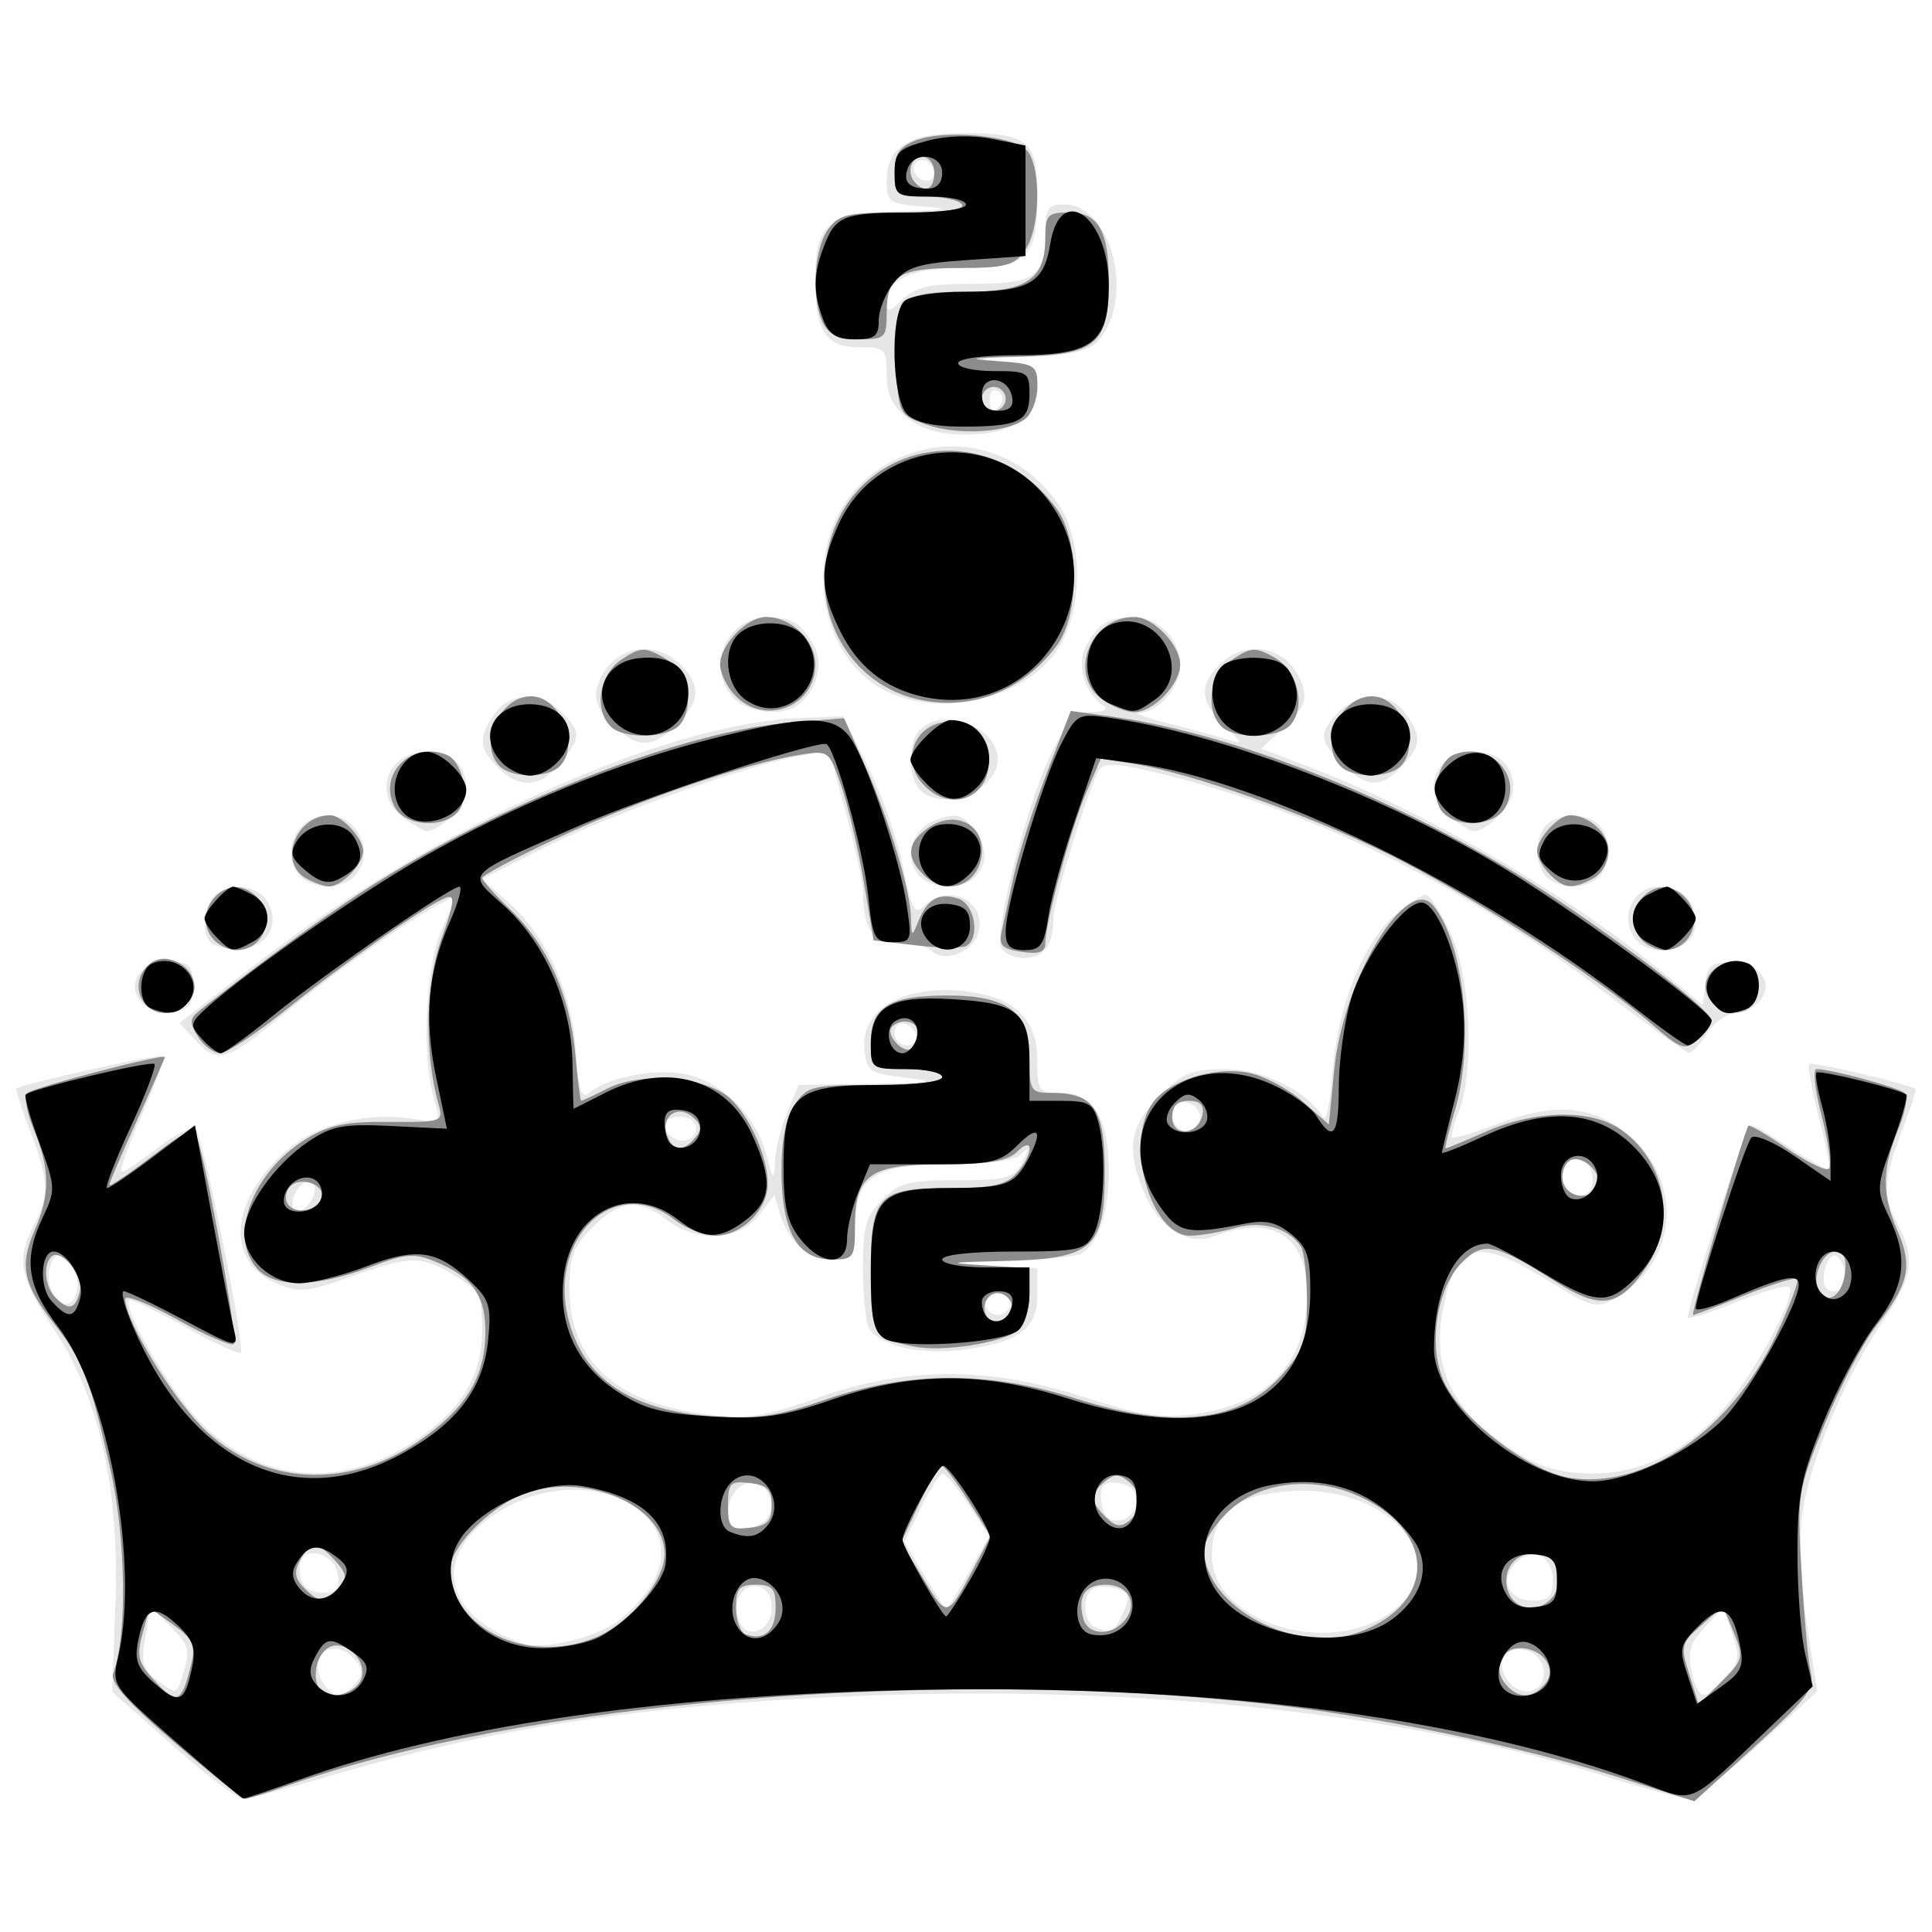 <?xml version="1.0" encoding="UTF-8" standalone="no"?>
<svg
   xmlns:dc="http://purl.org/dc/elements/1.1/"
   xmlns:cc="http://creativecommons.org/ns#"
   xmlns:rdf="http://www.w3.org/1999/02/22-rdf-syntax-ns#"
   xmlns:svg="http://www.w3.org/2000/svg"
   xmlns="http://www.w3.org/2000/svg"
   id="svg10603"
   version="1.1"
   viewBox="0 0 541.867 541.867"
   height="2048"
   width="2048">
  <defs
     id="defs10597" />
  <g
     id="g15582">
    <path
       style="fill:#e6e6e6;fill-opacity:1;stroke-width:2.225"
       d="m 48.296,489.418 -16.85,-14.922 0.92,-24.472 C 33.587,417.56 27.813,391.795 15.021,372.64 5.414,358.253 4.473,353.257 9.541,343.539 c 4.363,-8.365 4.197,-12.415 -1.073,-26.286 -2.418,-6.364 -4.17,-11.731 -3.893,-11.926 2.007,-1.415 40.21,-9.889 41.004,-9.095 0.554,0.554 -2.004,7.841 -5.683,16.193 -3.68,8.352 -6.308,15.569 -5.839,16.037 0.468,0.468 4.967,-2.408 9.997,-6.392 5.055,-4.004 9.931,-6.362 10.902,-5.274 2.086,2.339 13.915,61.28 12.569,62.627 -0.511,0.511 -7.563,-2.782 -15.672,-7.317 -8.109,-4.535 -15.111,-7.878 -15.559,-7.43 -2.168,2.168 11.776,26.118 19.988,34.329 16.407,16.407 38.1,18.724 58.313,6.227 14.295,-8.838 20.633,-18.701 20.633,-32.108 0,-9.65 -0.68,-11.033 -7.493,-15.244 -9.404,-5.812 -12.646,-5.787 -29.427,0.231 -11.778,4.223 -14.457,4.491 -20.388,2.034 -14.805,-6.132 -13.717,-23.24 2.376,-37.37 8.651,-7.596 22.639,-11.061 35.939,-8.903 7.455,1.21 7.457,1.207 5.439,-5.832 -3.567,-12.437 -2.324,-37.333 2.382,-47.7 l 4.304,-9.481 -4.909,2.589 c -9.107,4.804 -30.237,19.69 -43.199,30.436 -16.668,13.817 -19.08,14.609 -25.071,8.232 l -4.879,-5.194 21.461,-16.548 C 121.068,232.354 185.609,203.1 223.915,201.408 l 12.535,-0.554 7.09,14.411 c 3.899,7.926 8.319,20.597 9.822,28.157 2.348,11.813 3.172,13.307 5.862,10.618 6.784,-6.784 17.92,-1.057 15.117,7.774 -1.694,5.336 -9.563,8.303 -12.975,4.891 -1.345,-1.345 -5.633,-2.446 -9.528,-2.446 -7.248,0 -9.72,-3.612 -9.795,-14.309 -0.018,-2.364 -2.166,-12.211 -4.775,-21.883 l -4.745,-17.585 -8.047,1.456 c -14.851,2.687 -53.048,16.372 -71.264,25.53 l -18.049,9.075 7.32,6.427 c 10.678,9.376 17.974,25.433 19.052,41.934 0.722,11.055 1.507,13.465 3.771,11.586 5.079,-4.215 17.534,-6.779 26.123,-5.376 10.436,1.704 20.437,11.351 23.42,22.592 1.991,7.504 2.256,7.742 2.461,2.219 0.126,-3.404 1.681,-9.661 3.454,-13.905 l 3.224,-7.715 20.692,-0.35 c 16.53,-0.279 18.455,-0.615 9.569,-1.669 -10.434,-1.237 -11.165,-1.74 -11.788,-8.107 -1.179,-12.049 13.191,-19.099 31.81,-15.606 11.321,2.124 16.686,8.251 16.686,19.057 0,8.366 0.392,8.899 6.548,8.899 9.106,0 13.475,7.059 13.475,21.776 0,11.668 -2.712,20.001 -7.563,23.241 -1.346,0.899 -10.957,1.843 -21.358,2.097 -17,0.416 -17.506,0.542 -5.006,1.253 l 13.905,0.79 v 7.629 c 0,9.437 -5.454,13.332 -21.434,15.305 -11.615,1.434 -22.653,-1.155 -25.762,-6.044 -0.924,-1.453 -1.695,-8.944 -1.714,-16.647 -0.029,-11.93 0.775,-14.815 5.427,-19.466 4.759,-4.759 7.464,-5.461 21.057,-5.461 13.927,0 15.872,-0.536 18.171,-5.006 2.125,-4.131 2.061,-4.52 -0.367,-2.225 -1.836,1.736 -9.465,2.781 -20.295,2.781 -20.977,0 -26.252,3.576 -26.252,17.798 0,8.297 -0.428,8.899 -6.329,8.899 -6.816,0 -12.239,-4.742 -14.717,-12.87 l -1.55,-5.084 -4.436,5.64 c -5.572,7.084 -17.557,7.638 -25.754,1.19 -7.774,-6.115 -13.164,-5.583 -20.801,2.054 -5.395,5.395 -6.502,8.333 -6.495,17.242 0.016,20.451 13.224,32.354 39.155,35.288 11.294,1.278 15.87,0.565 30.982,-4.827 24.3,-8.67 47.687,-8.656 74.462,0.045 14.948,4.858 21.272,5.855 30.181,4.76 21.03,-2.585 32.112,-14.309 32.112,-33.972 0,-16.061 -9.758,-22.157 -25.74,-16.08 -7.782,2.959 -15.676,-1.921 -20.053,-12.397 -5.02,-12.015 -3.962,-18.442 4.413,-26.818 6.546,-6.546 9.032,-7.564 18.478,-7.564 10.473,0 22.877,6.108 27.458,13.521 0.822,1.33 1.991,-4.422 2.598,-12.782 1.321,-18.189 8.707,-36.534 17.785,-44.172 3.602,-3.031 7.363,-5.51 8.358,-5.51 0.995,0 4.078,4.755 6.852,10.567 5.696,11.937 6.955,38.892 2.351,50.365 -1.418,3.535 -2.241,6.765 -1.828,7.178 0.413,0.413 5.958,-1.227 12.322,-3.646 14.591,-5.544 24.054,-5.557 33.094,-0.045 19.544,11.917 19.688,37.823 0.271,48.848 -5.13,2.913 -6.503,2.546 -18.738,-5.006 -20.309,-12.536 -25.952,-10.882 -29.606,8.676 -2.619,14.017 1.519,24.726 13.173,34.091 10.86,8.728 17.816,11.389 29.604,11.327 12.719,-0.067 25.476,-6.344 35.511,-17.474 8.763,-9.719 21.221,-32.573 18.978,-34.816 -0.712,-0.712 -7.414,1.192 -14.894,4.231 -7.48,3.039 -13.599,4.952 -13.599,4.25 0,-3.451 16.491,-54.03 17.613,-54.021 0.713,0.005 5.758,2.969 11.21,6.586 5.453,3.617 10.264,6.227 10.692,5.798 0.428,-0.428 -0.835,-7.007 -2.808,-14.619 -1.973,-7.612 -3.157,-14.27 -2.632,-14.795 0.724,-0.724 27.162,5.468 29.832,6.987 0.277,0.158 -1.475,5.493 -3.893,11.857 -5.271,13.871 -5.436,17.921 -1.073,26.286 5.01,9.607 4.129,14.79 -4.733,27.84 -10.689,15.74 -20.554,39.847 -22.265,54.41 -0.759,6.462 -0.092,20.035 1.484,30.164 l 2.865,18.416 -16.478,15.078 c -9.063,8.293 -17.98,15.062 -19.815,15.042 -1.835,-0.02 -12.599,-2.96 -23.92,-6.532 -56.154,-17.723 -131.712,-25.642 -211.635,-22.18 -58.046,2.514 -100.712,9.069 -145.36,22.332 -11.891,3.532 -22.904,6.38 -24.472,6.328 -1.568,-0.052 -10.434,-6.81 -19.701,-15.017 z m -0.297,-33.08 -5.636,-5.636 -1.579,8.416 c -1.355,7.223 -0.844,8.976 3.605,12.368 5.121,3.905 5.208,3.871 7.215,-2.78 1.734,-5.747 1.207,-7.556 -3.605,-12.368 z m 51.63,15.933 c 2.21,-2.662 2.21,-4.012 0,-6.674 -3.562,-4.292 -8.677,-4.278 -10.33,0.028 -1.278,3.331 2.64,9.983 5.881,9.983 0.924,0 2.926,-1.502 4.449,-3.337 z m 333.271,-4.176 c -0.806,-5.652 -9.497,-7.691 -11.42,-2.68 -0.716,1.865 0.187,4.878 2.006,6.697 4.419,4.419 10.262,1.925 9.414,-4.018 z m 50.945,2.508 c 3.987,-4.374 4.24,-5.934 2.004,-12.359 l -2.559,-7.354 -5.17,5.503 c -4.084,4.347 -4.853,6.943 -3.664,12.359 1.795,8.175 3.346,8.48 9.389,1.851 z M 171.933,455.553 c 3.671,-2.26 8.519,-7.243 10.774,-11.074 11.932,-20.269 -17.726,-35.213 -41.84,-21.081 -20.093,11.775 -17.513,29.419 5.481,37.483 5.3,1.859 18.313,-0.851 25.584,-5.328 z m 44.495,-4.416 c 0,-3.474 -1.437,-5.778 -3.9,-6.252 -4.404,-0.848 -7.268,4.479 -5.244,9.753 2.122,5.529 9.144,2.84 9.144,-3.502 z m 98.542,1.23 c 2.125,-4.665 1.861,-5.641 -1.848,-6.818 -2.381,-0.756 -5.338,-0.749 -6.573,0.013 -3.166,1.957 -2.794,9.431 0.536,10.775 4.754,1.918 5.334,1.627 7.884,-3.971 z m 73.259,1.055 c 21.569,-13.151 3.143,-37.34 -26.793,-35.174 -15.355,1.111 -21.535,6.358 -21.535,18.287 0,17.38 30.209,27.936 48.328,16.888 z m -116.443,-12.451 5.682,-10.165 -5.787,-8.745 c -3.183,-4.81 -6.456,-8.745 -7.273,-8.745 -0.817,0 -3.572,4.295 -6.122,9.544 l -4.637,9.544 5.532,9.367 c 3.042,5.152 5.845,9.367 6.228,9.367 0.383,0 3.253,-4.574 6.378,-10.165 z m 163.778,2.309 c 0,-6.891 -5.778,-9.566 -10.488,-4.856 -4.71,4.71 -2.034,10.488 4.856,10.488 4.543,0 5.632,-1.089 5.632,-5.632 z M 94.778,441.682 c -0.929,-6.539 -10.722,-8.543 -10.722,-2.194 0,5.349 1.851,7.2 7.2,7.2 3.118,0 4.046,-1.319 3.522,-5.006 z M 214.613,426.477 c 3.972,-3.972 0.781,-11.264 -4.593,-10.497 -6.394,0.912 -8.226,12.909 -1.971,12.909 2.284,0 5.238,-1.086 6.565,-2.412 z m 104.152,-5.405 c 0,-2.889 -1.733,-4.665 -5.006,-5.13 -3.686,-0.524 -5.006,0.405 -5.006,3.522 0,2.328 0.702,4.935 1.56,5.793 2.951,2.951 8.451,0.227 8.451,-4.186 z m -35.691,-54.322 c 1.645,-2.662 -2.54,-5.3 -5.503,-3.468 -2.488,1.538 -0.855,5.539 2.261,5.539 1.079,0 2.538,-0.932 3.242,-2.071 z M 21.763,360.064 c 0,-2.225 -1.418,-5.222 -3.15,-6.66 -2.519,-2.091 -3.447,-1.678 -4.633,2.059 -1.579,4.976 2.504,11.909 5.811,9.866 1.085,-0.671 1.973,-3.04 1.973,-5.265 z M 517.477,357.142 c -0.391,-2.753 -1.712,-5.006 -2.936,-5.006 -1.224,0 -2.545,2.253 -2.936,5.006 -0.489,3.444 0.427,5.006 2.936,5.006 2.509,0 3.425,-1.561 2.936,-5.006 z M 88.162,334.454 c 0.492,-2.536 -0.31,-3.606 -2.225,-2.968 -1.646,0.548 -3.339,2.781 -3.762,4.962 -0.492,2.536 0.31,3.606 2.225,2.968 1.646,-0.548 3.339,-2.781 3.762,-4.962 z M 446.687,331.132 c 0,-2.375 -1.088,-4.991 -2.419,-5.813 -3.402,-2.102 -7.339,2.46 -5.733,6.644 1.907,4.97 8.152,4.333 8.152,-0.832 z M 195.292,316.54 c 0,-1.854 -1.978,-3.337 -4.449,-3.337 -4.432,0 -5.787,2.371 -2.966,5.191 2.71,2.71 7.416,1.533 7.416,-1.854 z m 141.27,-3.492 c 0,-1.717 -1.752,-3.459 -3.893,-3.871 -3.835,-0.739 -5.42,3.982 -2.364,7.039 2.332,2.332 6.257,0.345 6.257,-3.168 z M 257.075,290.539 c -1.375,-4.125 -6.164,-4.809 -6.164,-0.881 0,1.937 1.585,3.522 3.522,3.522 1.937,0 3.126,-1.189 2.642,-2.642 z m 192.247,-12.77 c -38.344,-29.107 -79.644,-49.62 -120.914,-60.057 -14.33,-3.624 -18.67,-4.022 -20.088,-1.841 -2.778,4.274 -12.916,36.962 -12.916,41.647 0,7.553 -2.632,11.191 -8.094,11.191 -2.966,0 -5.927,-1.39 -6.579,-3.088 -1.821,-4.746 7.058,-39.298 13.709,-53.344 4.985,-10.528 6.873,-12.54 11.793,-12.569 3.242,-0.019 4.764,-0.764 3.41,-1.669 -5.446,-3.636 -7.828,-11.44 -5.084,-16.651 3.424,-6.502 6.251,-8.267 13.305,-8.309 7.116,-0.042 13.137,6.238 13.137,13.701 0,5.897 -5.958,12.831 -11.299,13.151 -1.739,0.104 1.844,1.432 7.962,2.951 6.118,1.519 13.408,3.514 16.201,4.433 4.996,1.645 4.987,1.582 -0.556,-3.962 -6.794,-6.794 -7.091,-11.052 -1.184,-16.959 7.892,-7.892 20.082,-4.66 23.305,6.18 1.155,3.885 -0.033,6.505 -5.091,11.23 l -6.598,6.163 13.659,5.228 c 31.633,12.108 71.489,35.149 97.503,56.367 l 12.653,10.32 0.695,-6.03 c 0.577,-5.006 1.788,-6.03 7.127,-6.03 8.007,0 12.395,5.864 8.184,10.937 -1.608,1.938 -4.781,3.524 -7.05,3.524 -2.269,0 -5.766,2.503 -7.77,5.562 -2.004,3.059 -4.28,5.513 -5.057,5.454 -0.777,-0.059 -11.74,-7.947 -24.362,-17.529 z m -409.822,3.102 c -4.299,-5.18 -0.001,-11.05 8.09,-11.05 5.663,0 6.432,0.797 6.432,6.674 0,5.522 -0.993,6.79 -5.752,7.343 -3.303,0.384 -7.037,-0.879 -8.77,-2.967 z m 20.64,-15.86 c -3.54,-1.429 -3.611,-10.155 -0.111,-13.655 4.136,-4.136 12.488,-3.154 15.128,1.78 4.782,8.936 -4.368,16.172 -15.017,11.875 z m 397.671,-2.976 c -3.234,-6.042 0.827,-13.348 7.42,-13.348 6.371,0 10.378,3.945 10.378,10.218 0,8.272 -13.752,10.691 -17.798,3.13 z M 84.501,246.016 c -6.24,-6.24 -1.539,-17.353 7.342,-17.353 8.881,0 13.582,11.113 7.342,17.353 -1.468,1.468 -4.772,2.67 -7.342,2.67 -2.57,0 -5.873,-1.201 -7.342,-2.67 z m 173.186,-0.545 c -4.444,-5.355 -1.879,-13.148 5.137,-15.606 5.436,-1.904 6.942,-1.495 10.456,2.845 4.084,5.043 3.633,11.052 -1.071,14.273 -3.96,2.712 -11.683,1.907 -14.521,-1.512 z m 176.097,0.545 c -1.468,-1.468 -2.67,-4.772 -2.67,-7.342 0,-2.57 1.201,-5.873 2.67,-7.342 1.468,-1.468 4.772,-2.67 7.342,-2.67 2.57,0 5.873,1.201 7.342,2.67 1.468,1.468 2.67,4.772 2.67,7.342 0,2.57 -1.201,5.873 -2.67,7.342 -1.468,1.468 -4.772,2.67 -7.342,2.67 -2.57,0 -5.873,-1.201 -7.342,-2.67 z M 113.472,229.65 c -9.196,-6.441 -5.135,-18.784 6.179,-18.784 7.105,0 11.124,3.732 11.124,10.33 0,4.243 -7.163,11.917 -11.124,11.917 -0.679,0 -3.46,-1.558 -6.179,-3.463 z m 293.665,0 c -9.196,-6.441 -5.135,-18.784 6.179,-18.784 7.105,0 11.124,3.732 11.124,10.33 0,4.243 -7.163,11.917 -11.124,11.917 -0.679,0 -3.46,-1.558 -6.179,-3.463 z m -149.107,-8.105 c -3.441,-3.441 -3.441,-13.466 0,-16.908 6.55,-6.55 21.802,-0.766 21.802,8.268 0,8.898 -15.43,15.012 -21.802,8.64 z m -118.356,-6.229 c -5.355,-5.355 -5.563,-8.543 -0.986,-15.078 4.324,-6.173 12.88,-6.399 18.784,-0.495 5.563,5.563 5.547,6.903 -0.161,14.161 -5.503,6.996 -11.567,7.482 -17.636,1.412 z M 376.507,214.304 c -6.62,-6.62 -6.771,-8.802 -1.011,-14.562 5.904,-5.904 14.46,-5.678 18.784,0.495 4.543,6.486 4.373,8.813 -1.073,14.659 -5.862,6.292 -9.961,6.147 -16.7,-0.592 z M 171.693,203.042 c -4.084,-4.084 -5.2,-6.943 -4.124,-10.567 3.19,-10.744 15.416,-13.939 23.273,-6.081 5.872,5.872 5.613,10.162 -1.011,16.787 -6.918,6.918 -11.114,6.886 -18.138,-0.138 z m 33.955,-7.369 c -7.912,-8.743 -1.846,-22.668 9.842,-22.594 6.668,0.042 9.537,1.887 12.918,8.309 2.744,5.211 0.362,13.015 -5.084,16.651 -4.507,3.009 -13.956,1.744 -17.676,-2.366 z m 43.808,-1.383 c -11.084,-4.822 -18.569,-17.748 -18.569,-32.067 0,-36.716 45.697,-50.824 66.178,-20.432 6.103,9.057 6.731,25.849 1.387,37.111 -7.378,15.547 -31.336,23.071 -48.996,15.388 z m 5.091,-77.025 c -4.296,-3.379 -5.862,-6.648 -5.862,-12.236 0,-7.216 -0.413,-7.625 -7.708,-7.625 -9.498,0 -12.314,-4.468 -12.314,-19.532 0,-15.299 3.805,-18.184 24.647,-18.69 12.247,-0.297 13.782,-0.616 5.943,-1.234 -9.883,-0.779 -10.567,-1.235 -10.567,-7.041 0,-9.582 6.144,-13.571 20.9,-13.571 18.971,0 21.37,1.988 21.37,17.717 0,17.42 -2.821,20.103 -21.135,20.103 -14.433,0 -21.135,3.225 -21.135,10.17 0,2.331 1.187,1.992 4.449,-1.271 3.577,-3.577 7.416,-4.449 19.578,-4.449 17.505,0 20.468,-1.997 20.468,-13.793 0,-7.385 0.659,-8.454 5.217,-8.454 13.776,0 20.243,27.615 9.082,38.777 -2.481,2.481 -8.439,3.609 -20.575,3.894 -12.148,0.285 -14.03,0.642 -6.515,1.234 9.976,0.787 10.567,1.193 10.567,7.259 0,8.597 -7.2,13.353 -20.218,13.353 -7.08,0 -12.172,-1.45 -16.19,-4.611 z m 26.302,-4.134 c 0.704,-1.139 0.263,-2.7 -0.981,-3.468 -1.244,-0.769 -2.261,0.163 -2.261,2.071 0,3.908 1.335,4.483 3.242,1.397 z M 262.034,48.831 c 0,-2.897 -2.645,-4.823 -4.796,-3.494 -2.301,1.422 -0.317,5.348 2.703,5.348 1.151,0 2.093,-0.834 2.093,-1.854 z"
       id="path13993" />
    <path
       style="fill:#8c8c8c;fill-opacity:1;stroke-width:2.225"
       d="M 48.884,488.672 C 35.817,477.477 30.793,471.803 31.747,469.317 35.745,458.897 35.358,431.463 30.937,411.964 25.148,386.431 23.301,381.642 15.325,371.485 6.448,360.18 5.355,355.035 9.716,345.069 14.141,334.958 14.05,327.707 9.357,316.476 7.448,311.907 6.705,307.438 7.707,306.546 9.499,304.949 46.235,295.366 46.235,296.495 c 0,0.319 -3.504,8.269 -7.787,17.666 -4.283,9.398 -7.787,17.577 -7.787,18.177 0,0.6 5.251,-2.914 11.669,-7.807 9.975,-7.606 11.863,-8.348 13.008,-5.107 2.899,8.208 11.447,56.286 10.225,57.508 -0.715,0.715 -7.859,-2.368 -15.876,-6.851 -8.017,-4.483 -14.576,-7.073 -14.576,-5.754 0,6.277 14.001,29.002 22.952,37.253 16.282,15.008 39.612,16.095 59.158,2.757 13.158,-8.979 18.639,-17.673 18.91,-29.993 0.235,-10.67 -3.369,-16.038 -13.652,-20.337 -6.348,-2.654 -8.542,-2.485 -18.91,1.456 -14.8,5.625 -26.538,5.772 -31.406,0.392 -8.178,-9.036 -1.453,-27.042 13.565,-36.324 6.457,-3.991 11.263,-4.992 23.424,-4.881 14.53,0.133 15.232,-0.096 13.951,-4.546 -4.124,-14.331 -3.851,-33.882 0.651,-46.601 3.718,-10.503 3.97,-12.751 1.315,-11.733 -5.393,2.069 -28.241,18.076 -44.61,31.252 -8.423,6.78 -16.826,12.34 -18.673,12.356 -1.847,0.016 -4.666,-2.066 -6.264,-4.625 -2.432,-3.895 -2.374,-5.074 0.354,-7.23 19.325,-15.275 38.72,-29.242 51.538,-37.116 38.274,-23.512 85.283,-41.467 114.706,-43.813 l 14.593,-1.163 5.795,13.061 c 6.912,15.579 12.797,35.03 12.993,42.942 0.134,5.44 0.233,5.485 2.069,0.936 2.521,-6.249 5.719,-8.066 11.158,-6.339 4.606,1.462 6.272,10.828 2.357,13.248 -1.14,0.705 -7.472,0.646 -14.071,-0.129 l -11.998,-1.41 -2.77,-16.483 c -1.523,-9.066 -4.332,-21.069 -6.242,-26.674 -3.461,-10.157 -3.501,-10.186 -12.017,-8.825 -15.097,2.414 -44.778,12.6 -67.072,23.016 -11.93,5.574 -21.68,10.735 -21.667,11.468 0.013,0.733 3.664,4.837 8.113,9.119 10.306,9.921 16.495,23.797 17.995,40.349 0.651,7.174 1.391,13.045 1.644,13.045 0.254,0 3.71,-1.62 7.679,-3.601 9.243,-4.611 27.235,-3.165 33.84,2.72 5.714,5.091 10.794,16.465 10.794,24.169 0,7.281 -7.318,14.532 -14.666,14.532 -3.172,0 -8.313,-2.002 -11.424,-4.449 -16.774,-13.195 -35.921,5.183 -29.653,28.461 4.401,16.342 17.585,25.025 40.487,26.664 12.075,0.864 17.944,-0.02 31.74,-4.785 22.856,-7.893 45.581,-7.995 69.639,-0.312 27.973,8.934 46.386,6.793 58.301,-6.777 5.963,-6.791 6.853,-9.469 6.823,-20.525 -0.018,-6.993 -0.77,-13.816 -1.669,-15.163 -3.568,-5.343 -10.979,-7.444 -18.577,-5.265 -4.125,1.183 -9.774,2.151 -12.553,2.151 -11.007,0 -18.376,-25.971 -10.543,-37.155 4.392,-6.271 17.256,-10.368 26.882,-8.562 4.229,0.793 11.043,4.387 15.143,7.987 l 7.454,6.544 1.522,-15.446 c 2.499,-25.36 20.324,-54.907 27.737,-45.975 8.683,10.462 11.656,39.023 6.013,57.771 -1.716,5.701 -2.844,10.365 -2.508,10.365 0.337,0 5.405,-2.12 11.264,-4.712 13.505,-5.974 29.02,-6.363 37.303,-0.936 12.984,8.508 16.454,26.153 7.673,39.023 -7.619,11.167 -12.757,12 -25.234,4.087 -17.179,-10.895 -20.347,-11.55 -26.426,-5.471 -7.232,7.232 -9.642,23.826 -4.903,33.764 4.901,10.278 23.786,24.698 34.777,26.555 21.318,3.602 45.711,-13.204 58.341,-40.195 3.736,-7.983 6.343,-14.964 5.793,-15.513 -0.549,-0.549 -7.154,1.502 -14.678,4.559 -7.523,3.057 -14.069,5.558 -14.547,5.558 -0.755,0 14.177,-51.008 15.53,-53.052 0.281,-0.424 5.156,2.426 10.834,6.332 5.678,3.907 10.97,6.457 11.76,5.667 0.79,-0.79 -0.116,-7.394 -2.013,-14.675 -1.897,-7.282 -2.556,-13.239 -1.465,-13.239 4.051,0 22.928,5.111 24.685,6.684 1.001,0.896 0.259,5.368 -1.651,9.938 -4.692,11.231 -4.784,18.481 -0.359,28.593 4.391,10.035 3.276,15.104 -5.886,26.761 -3.705,4.714 -10.235,17.15 -14.51,27.637 -7.583,18.599 -7.742,19.615 -6.485,41.486 0.708,12.331 1.861,24.923 2.562,27.982 1.091,4.764 -1.157,7.765 -15.665,20.912 l -16.939,15.351 -22.294,-7.043 c -26.215,-8.282 -67.751,-16.896 -97.459,-20.212 -93.135,-10.396 -208.581,-0.709 -275.59,23.125 -5.354,1.904 -10.36,3.458 -11.124,3.452 -0.764,-0.007 -9.708,-7.137 -19.875,-15.848 z m 4.842,-22.364 c 1.165,-4.905 0.246,-6.798 -5.175,-10.657 l -6.591,-4.693 -2.003,7.32 c -1.728,6.312 -1.218,8.167 3.699,13.472 6.078,6.558 7.389,5.849 10.07,-5.442 z m 432.539,-8.453 -2.999,-7.35 -6.07,5.322 c -5.726,5.02 -5.92,5.801 -3.422,13.771 l 2.648,8.45 6.421,-6.421 c 6.098,-6.098 6.27,-6.792 3.422,-13.771 z M 101.517,470.194 c 1.085,-5.688 -5.949,-11.025 -10.048,-7.624 -3.188,2.646 -3.954,9.081 -1.386,11.649 2.97,2.97 10.613,0.28 11.434,-4.025 z m 331.822,2.078 c 3.481,-4.195 -0.595,-10.011 -7.016,-10.011 -5.369,0 -7.687,5.698 -4.084,10.04 3.504,4.223 7.581,4.212 11.1,-0.028 z m -266.236,-13.046 c 9.597,-4.01 19.291,-15.791 19.291,-23.445 0,-12.87 -20.138,-22.306 -37.42,-17.534 -9.695,2.677 -22.648,15.082 -22.648,21.691 0,16.819 21.898,27.177 40.777,19.289 z m 50.437,-8.327 c 0,-5.382 -0.911,-6.436 -5.562,-6.436 -4.661,0 -5.562,1.051 -5.562,6.489 0,3.569 1.251,6.925 2.781,7.459 5.175,1.805 8.343,-1.047 8.343,-7.511 z m 163.929,6.764 c 22.216,-8.417 21.143,-29.456 -1.974,-38.705 -12.87,-5.149 -27.054,-2.952 -35.507,5.502 -3.472,3.472 -6.312,7.941 -6.312,9.931 0,16.287 25.901,30.051 43.794,23.272 z m -66.064,-3.161 c 3.913,-4.715 1.111,-10.04 -5.283,-10.04 -5.824,0 -7.938,3.169 -6.308,9.455 1.234,4.758 7.85,5.092 11.591,0.585 z m -42.044,-15.184 4.48,-8.482 -6.234,-9.868 c -3.429,-5.427 -6.814,-9.87 -7.522,-9.872 -0.709,-0.002 -3.547,4.819 -6.308,10.714 l -5.02,10.718 6.235,10.323 c 6.686,11.07 6.654,11.078 14.37,-3.533 z m 162.115,8.589 c 1.489,-1.794 2.02,-5.314 1.194,-7.916 -2.175,-6.853 -13.059,-5.311 -14.092,1.996 -1.157,8.185 7.66,12.232 12.898,5.92 z M 95.214,445.533 c 2.295,-2.765 2.08,-4.179 -1.185,-7.787 -4.993,-5.517 -6.987,-5.54 -9.891,-0.113 -1.735,3.242 -1.443,5.151 1.193,7.787 4.364,4.364 6.336,4.387 9.883,0.113 z M 216.427,422.215 c 0,-4.414 -1.263,-5.707 -6.118,-6.266 -5.522,-0.635 -6.118,-0.025 -6.118,6.266 0,6.291 0.596,6.901 6.118,6.266 4.855,-0.559 6.118,-1.852 6.118,-6.266 z m 103.45,-1.112 c 0,-1.536 -1.502,-4.039 -3.337,-5.562 -2.662,-2.21 -4.012,-2.21 -6.674,0 -4.248,3.525 -4.201,5.492 0.236,9.929 2.758,2.758 4.28,2.986 6.674,0.999 1.706,-1.416 3.101,-3.83 3.101,-5.366 z M 22.375,362.274 c 1.175,-4.493 -5.352,-12.443 -8.022,-9.772 -2.365,2.365 -1.73,8.514 1.182,11.425 3.761,3.761 5.537,3.332 6.841,-1.653 z m 495.095,-5.304 c 0.487,-4.114 -0.324,-5.946 -2.631,-5.946 -3.75,0 -6.924,7.601 -4.687,11.221 2.457,3.976 6.574,1.008 7.318,-5.275 z M 90.174,336.008 c 1.216,-3.653 -5.754,-6.261 -8.744,-3.271 -1.279,1.279 -1.619,3.47 -0.755,4.868 1.966,3.18 8.261,2.122 9.499,-1.597 z m 357.757,-2.996 c 2.351,-3.804 -5.067,-10.202 -8.198,-7.071 -1.395,1.395 -1.934,4.105 -1.198,6.023 1.54,4.012 7.176,4.641 9.396,1.048 z m -252.884,-13.952 c 1.923,-2.317 1.701,-3.726 -0.934,-5.912 -4.252,-3.529 -8.997,0.192 -6.973,5.468 1.648,4.294 4.575,4.459 7.907,0.445 z m 142.209,-6.439 c 0.514,-2.67 -0.684,-3.868 -3.868,-3.868 -3.184,0 -4.613,1.429 -4.613,4.613 0,5.701 7.363,5.054 8.48,-0.745 z m -80.978,65.026 c -11.364,-2.386 -12.042,-3.569 -12.042,-21.034 0,-21.269 1.999,-23.387 22.061,-23.387 11.774,0 15.875,-0.89 18.751,-4.068 4.849,-5.358 5.019,-10.935 0.186,-6.102 -2.579,2.579 -8.035,3.496 -20.79,3.496 -20.554,0 -24.658,2.898 -24.658,17.417 0,8.812 -0.334,9.28 -6.623,9.28 -9.371,0 -13.834,-7.746 -13.99,-24.282 -0.083,-8.83 1.121,-15.13 3.621,-18.946 3.535,-5.395 4.807,-5.717 22.605,-5.717 11.089,0 18.859,-0.917 18.859,-2.225 0,-1.224 -4.505,-2.225 -10.011,-2.225 -9.939,0 -10.011,-0.056 -10.011,-7.708 0,-9.692 5.405,-12.95 21.488,-12.95 16.883,0 23.007,4.624 23.007,17.372 0,9.433 0.331,9.96 6.249,9.96 11.867,0 14.888,4.526 14.872,22.28 -0.018,21.419 -3.301,24.272 -28.598,24.86 -15.326,0.356 -16.143,0.544 -5.315,1.223 l 12.792,0.803 v 7.403 c 0,4.072 -1.358,8.53 -3.018,9.908 -4.371,3.628 -21.441,6.319 -29.435,4.641 z m 27.011,-9.02 c 2.293,-3.71 -2.864,-7.963 -5.933,-4.894 -2.567,2.567 -0.96,7.313 2.476,7.313 1.079,0 2.635,-1.088 3.457,-2.419 z m -25.704,-78.915 c 0,-3.27 -4.75,-4.389 -7.396,-1.742 -2.012,2.012 2.974,7.681 5.424,6.167 1.085,-0.671 1.973,-2.662 1.973,-4.425 z m 205.788,-2.378 C 447.788,273.875 410.687,249.956 388.749,239.221 366.548,228.359 334.33,216.965 318.213,214.277 l -9.451,-1.576 -4.132,9.65 c -4.309,10.061 -11.45,36.395 -11.45,42.222 0,2.472 -1.767,3.107 -6.654,2.389 -5.458,-0.801 -6.461,-1.832 -5.579,-5.733 0.591,-2.616 2.111,-9.615 3.378,-15.553 1.266,-5.938 5.382,-18.783 9.146,-28.542 l 6.843,-17.745 11.33,1.558 c 36.776,5.058 86.02,25.273 125.031,51.325 21.81,14.565 43.382,31.434 43.382,33.924 0,1.016 -1.752,3.417 -3.893,5.336 -3.582,3.21 -4.605,2.874 -12.792,-4.196 z M 39.726,280.14 c -2.849,-5.324 1.832,-12.236 7.531,-11.117 6.234,1.224 9.333,7.487 5.808,11.735 -3.95,4.759 -10.626,4.449 -13.339,-0.619 z m 440.267,0.726 c -4.042,-4.871 -0.139,-11.045 6.982,-11.045 4.427,0 5.319,1.119 5.319,6.674 0,5.072 -1.115,6.833 -4.644,7.338 -2.554,0.365 -6,-0.97 -7.658,-2.967 z M 59.672,263.254 c -5.91,-7.121 2.77,-18.06 10.479,-13.205 7.703,4.851 4.959,16.436 -3.893,16.436 -2.148,0 -5.111,-1.454 -6.585,-3.23 z m 400.452,0 c -5.91,-7.121 2.77,-18.06 10.479,-13.205 7.703,4.851 4.959,16.436 -3.893,16.436 -2.148,0 -5.111,-1.454 -6.585,-3.23 z M 85.724,246.283 c -7.812,-4.55 -2.675,-17.62 6.925,-17.62 3.228,0 9.204,6.5 9.204,10.011 0,3.745 -6.081,10.035 -9.614,9.944 -1.442,-0.037 -4.374,-1.088 -6.515,-2.335 z m 173.132,-1.093 c -4.954,-4.954 -4.342,-9.195 1.917,-13.296 6.83,-4.475 14.61,-1.06 14.61,6.414 0,9.707 -9.673,13.735 -16.527,6.882 z m 175.754,0 c -1.923,-1.923 -3.496,-4.855 -3.496,-6.515 0,-3.511 5.976,-10.011 9.204,-10.011 5.403,0 10.818,5.012 10.818,10.011 0,3.067 -1.861,6.401 -4.303,7.708 -5.846,3.129 -8.124,2.907 -12.223,-1.193 z M 110.708,226.355 c -4.85,-9.063 4.451,-18.543 14.434,-14.712 4.581,1.758 6.735,11.9 3.384,15.937 -4.096,4.935 -14.92,4.191 -17.819,-1.225 z m 293.734,1.225 c -3.35,-4.037 -1.196,-14.179 3.384,-15.937 9.983,-3.831 19.285,5.649 14.434,14.712 -2.899,5.416 -13.723,6.161 -17.819,1.225 z m -145.663,-7.726 c -5.491,-6.068 -2.971,-15.132 4.747,-17.069 7.64,-1.918 12.792,1.468 13.687,8.995 1.391,11.692 -10.461,16.883 -18.434,8.073 z M 140.119,214.87 c -6.084,-6.084 0.009,-19.578 8.841,-19.578 8.158,0 13.845,13.8 8.067,19.578 -3.441,3.441 -13.466,3.441 -16.908,0 z m 235.822,0 c -6.084,-6.084 0.009,-19.578 8.841,-19.578 8.158,0 13.845,13.8 8.067,19.578 -3.441,3.441 -13.466,3.441 -16.908,0 z M 171.265,203.746 c -4.813,-4.813 -3.16,-14.704 3.149,-18.838 5.211,-3.414 6.43,-3.47 11.68,-0.537 6.533,3.65 8.984,13.606 4.638,18.842 -3.223,3.884 -15.771,4.228 -19.466,0.533 z m 171.304,0 c -4.813,-4.813 -3.16,-14.704 3.149,-18.838 5.211,-3.414 6.43,-3.47 11.68,-0.537 6.533,3.65 8.984,13.606 4.638,18.842 -3.223,3.884 -15.771,4.228 -19.466,0.533 z M 206.416,195.292 c -2.447,-2.447 -4.449,-6.452 -4.449,-8.899 0,-5.515 7.543,-13.348 12.853,-13.348 7.1,0 13.843,6.503 13.843,13.348 0,11.696 -13.893,17.253 -22.247,8.899 z m 102.833,0.986 c -9.852,-6.9 -3.596,-23.234 8.899,-23.234 5.31,0 12.853,7.834 12.853,13.348 0,5.515 -7.543,13.348 -12.853,13.348 -2.175,0 -6.179,-1.558 -8.899,-3.463 z m -54.736,-0.948 c -15.011,-4.765 -24.638,-19.857 -23.071,-36.169 3.293,-34.274 44.035,-44.665 64.871,-16.544 6.497,8.768 6.533,29.808 0.067,38.469 -10.221,13.691 -26.337,19.173 -41.867,14.244 z m 5.296,-76.249 c -7.673,-2.727 -7.796,-2.974 -8.454,-16.867 -0.88,-18.58 0.847,-20.385 19.505,-20.385 17.183,0 22.32,-3.496 22.32,-15.192 0,-6.337 0.671,-7.055 6.596,-7.055 8.266,0 11.202,5.079 11.202,19.381 0,17.611 -3.553,20.588 -25.154,21.075 -13.632,0.308 -15.283,0.618 -6.548,1.229 11.141,0.779 11.68,1.107 11.68,7.103 0,3.457 -1.462,7.499 -3.25,8.983 -4.819,3.999 -19.03,4.879 -27.896,1.728 z m 22.247,-7.217 c 0,-1.835 -1.502,-3.337 -3.337,-3.337 -1.835,0 -3.337,1.502 -3.337,3.337 0,1.835 1.502,3.337 3.337,3.337 1.835,0 3.337,-1.502 3.337,-3.337 z m -51.091,-20.989 c -3.419,-6.389 -2.789,-20.71 1.16,-26.348 3.088,-4.409 5.391,-4.944 21.266,-4.944 11.302,0 17.301,-0.812 16.428,-2.225 -0.756,-1.224 -5.32,-2.225 -10.143,-2.225 -8.275,0 -8.768,-0.378 -8.768,-6.729 0,-5.285 1.314,-7.237 6.118,-9.094 7.494,-2.897 25.868,-1.444 30.516,2.414 4.532,3.761 4.498,21.991 -0.052,28.488 -2.997,4.278 -5.485,4.944 -18.465,4.944 -17.016,0 -20.341,2.073 -20.341,12.681 0,6.893 -0.471,7.342 -7.708,7.342 -5.344,0 -8.415,-1.32 -10.011,-4.303 z M 262.034,48.46 c 0,-2.472 -1.483,-4.449 -3.337,-4.449 -3.387,0 -4.564,4.706 -1.854,7.416 2.82,2.82 5.191,1.466 5.191,-2.966 z"
       id="path13991" />
    <path
       style="fill:#000000;fill-opacity:1;stroke-width:2.225"
       d="m 49.323,488.538 c -17.919,-15.682 -18.034,-15.851 -16.182,-23.817 6.011,-25.855 -2.717,-74.082 -16.73,-92.44 -8.954,-11.731 -9.983,-19.163 -4.302,-31.078 3.516,-7.372 3.466,-8.365 -1.025,-20.556 -2.595,-7.045 -4.345,-13.184 -3.887,-13.642 1.629,-1.629 35.115,-9.591 36.118,-8.587 0.562,0.562 -2.49,8.624 -6.783,17.915 -4.293,9.291 -7.21,16.893 -6.483,16.893 0.727,0 6.568,-3.961 12.981,-8.803 l 11.659,-8.803 4.848,26.044 c 2.666,14.324 5.414,28.441 6.106,31.369 1.237,5.235 1,5.188 -14.007,-2.781 -8.396,-4.458 -16.014,-8.106 -16.928,-8.106 -0.914,0 0.289,4.553 2.675,10.119 16.367,38.183 45.402,51.86 75.306,35.475 15.516,-8.502 22.916,-18.277 24.236,-32.015 0.92,-9.574 0.355,-11.336 -5.341,-16.661 -9.076,-8.484 -14.829,-9.252 -28.922,-3.859 -6.78,2.595 -15.242,4.717 -18.804,4.717 -7.812,0 -15.375,-6.952 -15.375,-14.132 0,-7.07 8.418,-19.093 17.851,-25.494 6.68,-4.534 9.864,-5.144 23.373,-4.484 l 15.64,0.764 -3.026,-14.479 c -3.475,-16.627 -2.324,-29.611 3.865,-43.602 2.387,-5.395 3.582,-9.81 2.657,-9.81 -2.544,0 -38.053,24.592 -52.493,36.354 -6.998,5.701 -13.479,10.365 -14.401,10.365 -0.922,0 -3.331,-1.829 -5.355,-4.065 -3.442,-3.803 -3.357,-4.357 1.324,-8.617 10.937,-9.953 42.475,-31.914 61.033,-42.5 25.4,-14.488 54.231,-26.296 80.438,-32.944 27.321,-6.931 34.804,-6.904 39.418,0.138 4.793,7.315 13.584,33.671 15.506,46.489 1.491,9.946 1.337,10.352 -3.945,10.352 -5.056,0 -5.605,-1.03 -6.838,-12.827 -1.394,-13.336 -9.604,-42.791 -11.927,-42.791 -5.936,0 -51.481,15.168 -70.017,23.317 -31.97,14.057 -30.666,12.635 -20.236,22.058 11.503,10.392 18.953,27.518 19.215,44.17 0.111,7.036 0.249,12.792 0.308,12.792 0.059,0 4.035,-2.002 8.835,-4.449 17.277,-8.808 34.103,-3.988 41.284,11.827 5.742,12.647 5.382,18.163 -1.538,23.607 -7.346,5.778 -12.027,5.817 -19.217,0.162 -13.487,-10.609 -30.072,-2.323 -32.143,16.058 -1.519,13.475 3.637,24.549 14.897,32.001 7.491,4.958 12.397,6.27 26.496,7.086 14.566,0.843 19.972,0.08 34.181,-4.824 22.379,-7.724 42.003,-7.812 65.547,-0.292 42.124,13.453 68.123,2.14 68.278,-29.71 0.049,-10.015 -0.818,-12.65 -5.373,-16.338 -4.217,-3.415 -7.182,-4.05 -13.269,-2.842 -15.875,3.15 -18.447,2.572 -23.836,-5.359 -15.343,-22.58 5.709,-45.267 31.443,-33.884 5.43,2.402 11.174,6.452 12.766,9.001 4.695,7.518 6.273,5.428 6.273,-8.311 0,-7.12 1.545,-18.146 3.433,-24.503 3.449,-11.616 14.722,-27.069 19.745,-27.069 4.204,0 10.166,14.667 11.621,28.588 0.875,8.374 0.106,17.379 -2.279,26.688 -1.98,7.728 -3.599,14.424 -3.599,14.88 0,0.457 5.256,-1.617 11.68,-4.607 16.959,-7.895 30.427,-7.442 40.455,1.363 12.598,11.061 13.477,27.05 2.113,38.414 -7.705,7.705 -11.079,7.466 -26.594,-1.876 -7.112,-4.283 -13.806,-7.787 -14.877,-7.787 -8.67,0 -14.964,12.398 -14.989,29.527 -0.023,15.814 25.441,37.078 44.482,37.144 10.315,0.036 28.306,-8.686 37.15,-18.011 7.179,-7.57 20.613,-31.707 20.665,-37.13 0.032,-3.304 -4.337,-2.37 -19.438,4.156 -5.2,2.247 -9.455,3.352 -9.455,2.454 0,-3.483 13.853,-46.055 15.575,-47.863 1.002,-1.052 6.417,1.248 12.034,5.113 l 10.212,7.026 -0.013,-6.225 c -0.007,-3.424 -1.081,-10.073 -2.387,-14.776 -1.306,-4.703 -2.005,-8.921 -1.553,-9.373 0.851,-0.851 23.823,4.796 25.23,6.202 0.437,0.437 -1.329,6.559 -3.924,13.605 -4.491,12.191 -4.54,13.184 -1.025,20.556 5.579,11.7 4.633,19.373 -3.741,30.343 -4.089,5.357 -10.684,17.698 -14.656,27.423 -6.188,15.153 -7.222,20.388 -7.228,36.593 -0.004,10.401 0.958,23.072 2.137,28.159 l 2.144,9.249 -12.509,11.97 c -22.707,21.729 -20.404,20.701 -34.549,15.408 -51.004,-19.083 -125.248,-28.401 -209.332,-26.272 -69.365,1.756 -127.46,10.431 -168.148,25.108 -8.15,2.94 -15.198,5.301 -15.662,5.246 -0.464,-0.054 -8.965,-7.206 -18.891,-15.893 z m 4.541,-20.813 c 1.138,-5.416 0.327,-7.801 -4.05,-11.913 -6.466,-6.074 -9.183,-5.014 -11.048,4.309 -1.128,5.639 -0.292,7.786 4.718,12.128 6.815,5.904 8.327,5.245 10.38,-4.524 z m 434.156,-6.257 c -2.139,-10.693 -5.02,-12.059 -11.584,-5.495 -5.367,5.367 -5.594,6.371 -3.127,13.847 l 2.66,8.06 6.711,-4.779 c 5.733,-4.082 6.511,-5.777 5.34,-11.634 z m -386.237,9.823 c 1.865,-3.486 1.356,-4.986 -2.641,-7.787 -6.454,-4.521 -7.766,-4.383 -10.713,1.123 -1.824,3.408 -1.774,5.415 0.194,7.787 3.758,4.528 10.441,3.958 13.16,-1.123 z m 332.791,-0.518 c 1.573,-4.956 -4.21,-11.599 -8.773,-10.078 -3.738,1.246 -6.575,7.49 -5.122,11.275 2.109,5.497 12.042,4.641 13.895,-1.197 z M 168.15,459.122 c 8.097,-4.23 17.716,-14.757 18.477,-20.221 1.625,-11.673 -5.995,-18.965 -23.042,-22.052 -9.7,-1.756 -24.734,3.885 -32.464,12.182 -12.085,12.972 0.703,33.229 20.977,33.229 5.524,0 12.748,-1.412 16.052,-3.138 z m 50.252,-4.092 c 2.883,-4.577 -0.337,-11.263 -5.957,-12.37 -5.198,-1.024 -9.016,7.347 -5.958,13.061 2.826,5.281 8.356,4.96 11.914,-0.69 z m 99.25,-4.934 c 0,-6.277 -7.435,-9.618 -12.343,-5.545 -4.54,3.768 -4.11,12.733 0.663,13.82 6.19,1.409 11.68,-2.48 11.68,-8.275 z m 72.885,3.997 c 8.722,-6.512 10.961,-15.417 5.661,-22.516 -9.7,-12.991 -23.282,-18.135 -39.738,-15.047 -16.029,3.007 -23.57,17.887 -15.154,29.903 9.096,12.987 36.405,17.236 49.231,7.66 z M 271.834,443.51 c 3.175,-5.418 5.773,-10.946 5.773,-12.284 0,-2.963 -11.165,-20.135 -13.092,-20.135 -1.556,0 -11.396,17.922 -11.387,20.739 0.007,1.99 11.117,21.531 12.242,21.531 0.379,0 3.288,-4.433 6.463,-9.851 z m 164.842,-0.16 c 0,-5.522 -0.993,-6.79 -5.752,-7.343 -7.782,-0.905 -12.087,4.367 -8.713,10.671 1.802,3.367 4.244,4.527 8.497,4.035 4.995,-0.577 5.968,-1.778 5.968,-7.364 z m -340.622,0.426 c 1.973,-3.223 1.596,-4.668 -1.896,-7.26 -5.011,-3.72 -7.739,-3.277 -10.926,1.775 -1.601,2.538 -1.383,4.624 0.749,7.193 3.665,4.416 8.766,3.694 12.073,-1.708 z M 215.226,427.884 c 5.89,-7.097 -2.801,-18.254 -9.736,-12.498 -4.197,3.483 -4.676,12.667 -0.743,14.255 4.962,2.002 7.746,1.535 10.479,-1.757 z m 103.539,-6.812 c 0,-5.117 -1.106,-6.801 -4.815,-7.33 -5.879,-0.837 -9.17,7.023 -5.029,12.012 4.469,5.385 9.844,2.828 9.844,-4.682 z M 22.532,363.898 c 1.208,-4.621 -3.618,-12.874 -7.528,-12.874 -3.618,0 -4.051,10.007 -0.598,13.823 4.732,5.229 6.567,5.015 8.126,-0.948 z m 496.151,-2.863 c 1.769,-4.609 -0.632,-10.011 -4.449,-10.011 -3.817,0 -6.218,5.402 -4.449,10.011 0.704,1.835 2.707,3.337 4.449,3.337 1.743,0 3.745,-1.502 4.449,-3.337 z M 90.012,336.338 c 0.752,-1.959 0.003,-4.404 -1.664,-5.435 -3.513,-2.171 -8.742,1.376 -8.742,5.931 0,4.27 8.736,3.853 10.405,-0.497 z m 357.632,-8.279 c -2.292,-5.973 -9.855,-4.711 -9.855,1.644 0,2.957 1.251,5.84 2.781,6.407 4.101,1.52 8.727,-3.745 7.074,-8.052 z M 196.405,316.51 c 0,-2.889 -1.733,-4.665 -5.006,-5.13 -3.686,-0.524 -5.006,0.405 -5.006,3.522 0,2.328 0.702,4.935 1.56,5.793 2.951,2.951 8.451,0.227 8.451,-4.186 z m 142.013,-2.032 c 0.67,-1.746 -0.274,-4.413 -2.098,-5.927 -2.67,-2.216 -3.997,-2.072 -6.805,0.736 -1.919,1.919 -2.811,4.586 -1.982,5.927 2.163,3.5 9.449,3.007 10.885,-0.736 z m -90.288,60.995 c -3.131,-1.949 -3.893,-5.603 -3.893,-18.654 0,-20.888 2.555,-23.581 22.422,-23.628 15.604,-0.037 17.92,-0.907 21.739,-8.162 4.208,-7.994 2.912,-9.753 -2.903,-3.938 -4.899,4.899 -7.315,5.461 -23.473,5.461 h -18.012 l -3.224,7.715 c -1.773,4.243 -3.224,10.25 -3.224,13.348 0,7.626 -7.105,7.503 -13.187,-0.229 -3.568,-4.536 -4.611,-9.065 -4.611,-20.023 0,-20.171 3.345,-23.06 26.697,-23.06 10.382,0 17.798,-0.927 17.798,-2.225 0,-1.224 -4.505,-2.225 -10.011,-2.225 -9.586,0 -10.011,-0.277 -10.011,-6.515 0,-10.988 5.283,-14.088 22.362,-13.123 18.851,1.065 22.132,3.687 22.132,17.686 v 10.851 h 8.857 c 7.779,0 9.057,0.745 10.507,6.118 2.344,8.69 1.572,25.84 -1.413,31.418 -2.295,4.288 -4.411,4.734 -22.478,4.734 -11.813,0 -19.944,0.907 -19.944,2.225 0,1.224 5.506,2.225 12.236,2.225 h 12.236 v 7.514 c 0,4.133 -1.415,8.689 -3.145,10.125 -4.353,3.613 -32.586,5.393 -37.456,2.362 z m 35.759,-9.617 c 0.485,-2.501 -0.783,-3.709 -3.893,-3.709 -2.537,0 -4.613,1.335 -4.613,2.966 0,6.814 7.206,7.443 8.506,0.743 z m -27.051,-73.938 c 1.753,-4.569 -1.766,-7.984 -5.714,-5.544 -3.362,2.078 -1.814,9.031 2.011,9.031 1.3,0 2.966,-1.569 3.702,-3.487 z M 458.756,282.846 C 414.973,248.516 354.415,218.869 318.285,214.077 l -10.829,-1.437 -5.991,17.467 c -3.295,9.607 -6.635,21.722 -7.422,26.922 -1.22,8.064 -2.207,9.455 -6.708,9.455 -4.08,0 -5.277,-1.205 -5.277,-5.313 0,-7.445 10.312,-42.218 15.586,-52.555 4.15,-8.134 4.844,-8.538 12.755,-7.418 31.179,4.411 74.705,20.683 108.443,40.54 20.257,11.922 61.217,41.684 61.217,44.48 0,1.985 -4.812,6.963 -6.73,6.963 -0.765,0 -7.322,-4.651 -14.572,-10.335 z m -416.414,-0.037 c -3.897,-1.573 -3.478,-11.131 0.556,-12.68 7.511,-2.882 14.653,5.223 9.777,11.098 -2.596,3.128 -5.427,3.562 -10.333,1.582 z m 437.95,-1.582 c -4.875,-5.874 2.266,-13.98 9.777,-11.098 4.42,1.696 4.287,11.088 -0.182,12.803 -5.158,1.979 -6.776,1.692 -9.595,-1.705 z M 60.855,262.988 c -1.923,-1.923 -3.496,-4.354 -3.496,-5.403 0,-2.031 6.245,-8.899 8.092,-8.899 0.605,0 3.036,1.036 5.403,2.303 5.536,2.963 5.536,10.229 0,13.192 -5.565,2.978 -5.863,2.943 -9.999,-1.193 z m 199.278,0.548 c -4.155,-5.006 -0.654,-10.746 6.079,-9.965 4.559,0.529 5.834,1.892 5.834,6.238 0,6.476 -7.646,8.868 -11.913,3.726 z m 201.571,0.545 c -5.178,-3.016 -4.953,-10.222 0.41,-13.092 2.367,-1.267 4.798,-2.303 5.403,-2.303 1.846,0 8.092,6.868 8.092,8.899 0,2.299 -6.38,8.926 -8.502,8.831 -0.83,-0.037 -3.262,-1.088 -5.403,-2.335 z M 85.931,244.344 c -4.232,-3.473 -4.751,-5.036 -2.763,-8.31 3.635,-5.985 13.382,-6.449 16.414,-0.783 2.778,5.192 1.717,7.936 -4.32,11.167 -3.099,1.658 -5.41,1.145 -9.331,-2.073 z m 173.98,1.128 c -4.251,-5.122 -1.979,-13.362 3.914,-14.198 9.84,-1.395 14.804,7.174 8.061,13.916 -4.358,4.358 -8.511,4.455 -11.975,0.281 z m 175.563,-0.86 c -4.213,-3.411 -4.564,-4.735 -2.353,-8.867 4.601,-8.596 20.706,-3.953 17.278,4.981 -2.446,6.374 -9.564,8.227 -14.925,3.886 z m -322.052,-16.393 c -5.836,-5.836 -1.635,-17.353 6.329,-17.353 4.025,0 11.024,6.719 11.024,10.584 0,7.283 -12.114,12.008 -17.353,6.769 z m 292.266,-0.826 c -4.584,-4.584 -4.417,-8.33 0.572,-12.845 7.276,-6.584 15.954,-3.141 15.954,6.329 0,9.369 -9.807,13.235 -16.527,6.515 z m -145.879,-7.628 c -2.447,-2.447 -4.449,-5.451 -4.449,-6.674 0,-2.96 8.271,-11.124 11.27,-11.124 9.778,0 14.471,11.762 7.481,18.751 -4.687,4.687 -8.945,4.403 -14.302,-0.953 z m -118.864,-5.721 c -7.114,-7.114 -2.77,-16.527 7.628,-16.527 6.682,0 11.124,3.668 11.124,9.185 0,5.059 -5.931,10.838 -11.124,10.838 -2.272,0 -5.705,-1.573 -7.628,-3.496 z m 235.822,0 c -7.114,-7.114 -2.77,-16.527 7.628,-16.527 6.682,0 11.124,3.668 11.124,9.185 0,5.059 -5.931,10.838 -11.124,10.838 -2.272,0 -5.705,-1.573 -7.628,-3.496 z M 171.872,201.899 c -6.3,-6.961 -2.231,-16.389 7.477,-17.326 8.738,-0.843 13.719,2.686 13.719,9.72 0,11.247 -13.512,16.096 -21.196,7.606 z m 171.524,1.021 c -4.367,-4.367 -4.525,-12.903 -0.304,-16.406 1.755,-1.457 6.493,-2.33 10.527,-1.941 5.669,0.547 7.816,2.083 9.45,6.759 3.977,11.381 -11.036,20.225 -19.673,11.588 z m -134.267,-6.646 c -5.772,-4.043 -6.666,-14.575 -1.593,-18.785 4.904,-4.07 14.775,-3.383 18.174,1.265 8.35,11.419 -5.06,25.589 -16.58,17.52 z m 102.472,1.199 c -9.521,-3.831 -8.556,-20.191 1.344,-22.78 12.662,-3.311 21.579,14.097 11.012,21.498 -5.719,4.006 -5.612,3.995 -12.356,1.281 z m -52.95,-2.111 c -10.645,-2.413 -18.281,-8.586 -23.204,-18.754 -5.627,-11.624 -5.665,-17.595 -0.19,-29.657 10.386,-22.878 41.844,-27.192 57.732,-7.917 21.368,25.923 -1.682,63.733 -34.339,56.328 z m -4.244,-79.206 c -4.241,-4.241 -4.852,-27.629 -0.826,-31.655 1.517,-1.517 8.783,-2.67 16.832,-2.67 18.173,0 22.378,-2.337 24.15,-13.419 2.793,-17.468 16.416,-7.768 16.416,11.689 0,16.001 -4.621,19.528 -25.584,19.528 -9.64,0 -16.685,0.939 -16.685,2.225 0,1.224 4.505,2.225 10.011,2.225 9.558,0 10.011,0.291 10.011,6.436 0,7.704 -2.969,9.137 -18.933,9.137 -7.847,0 -13.085,-1.19 -15.391,-3.496 z m 29.456,-4.821 c -1.117,-5.799 -8.48,-6.446 -8.48,-0.745 0,3.184 1.429,4.613 4.613,4.613 3.184,0 4.382,-1.198 3.868,-3.868 z M 230.833,89.473 c -2.791,-7.34 -2.741,-12.524 0.194,-20.244 3.302,-8.685 5.499,-9.573 23.777,-9.611 9.247,-0.019 16.129,-0.983 16.129,-2.259 0,-1.224 -4.505,-2.225 -10.011,-2.225 -9.612,0 -10.011,-0.263 -10.011,-6.588 0,-5.816 1.055,-6.873 8.996,-9.011 5.572,-1.5 12.557,-1.718 18.354,-0.572 l 9.358,1.851 v 15.503 15.503 l -16.33,1.112 c -13.721,0.935 -17.009,1.951 -20.579,6.364 -2.337,2.889 -4.249,7.644 -4.249,10.567 0,4.432 -1.118,5.315 -6.729,5.315 -5.176,0 -7.23,-1.317 -8.899,-5.707 z m 33.426,-41.013 c 0,-5.182 -7.731,-6.251 -9.62,-1.33 -1.5,3.909 0.293,5.779 5.541,5.779 2.595,0 4.079,-1.618 4.079,-4.449 z"
       id="path13989" />
  </g>
</svg>
